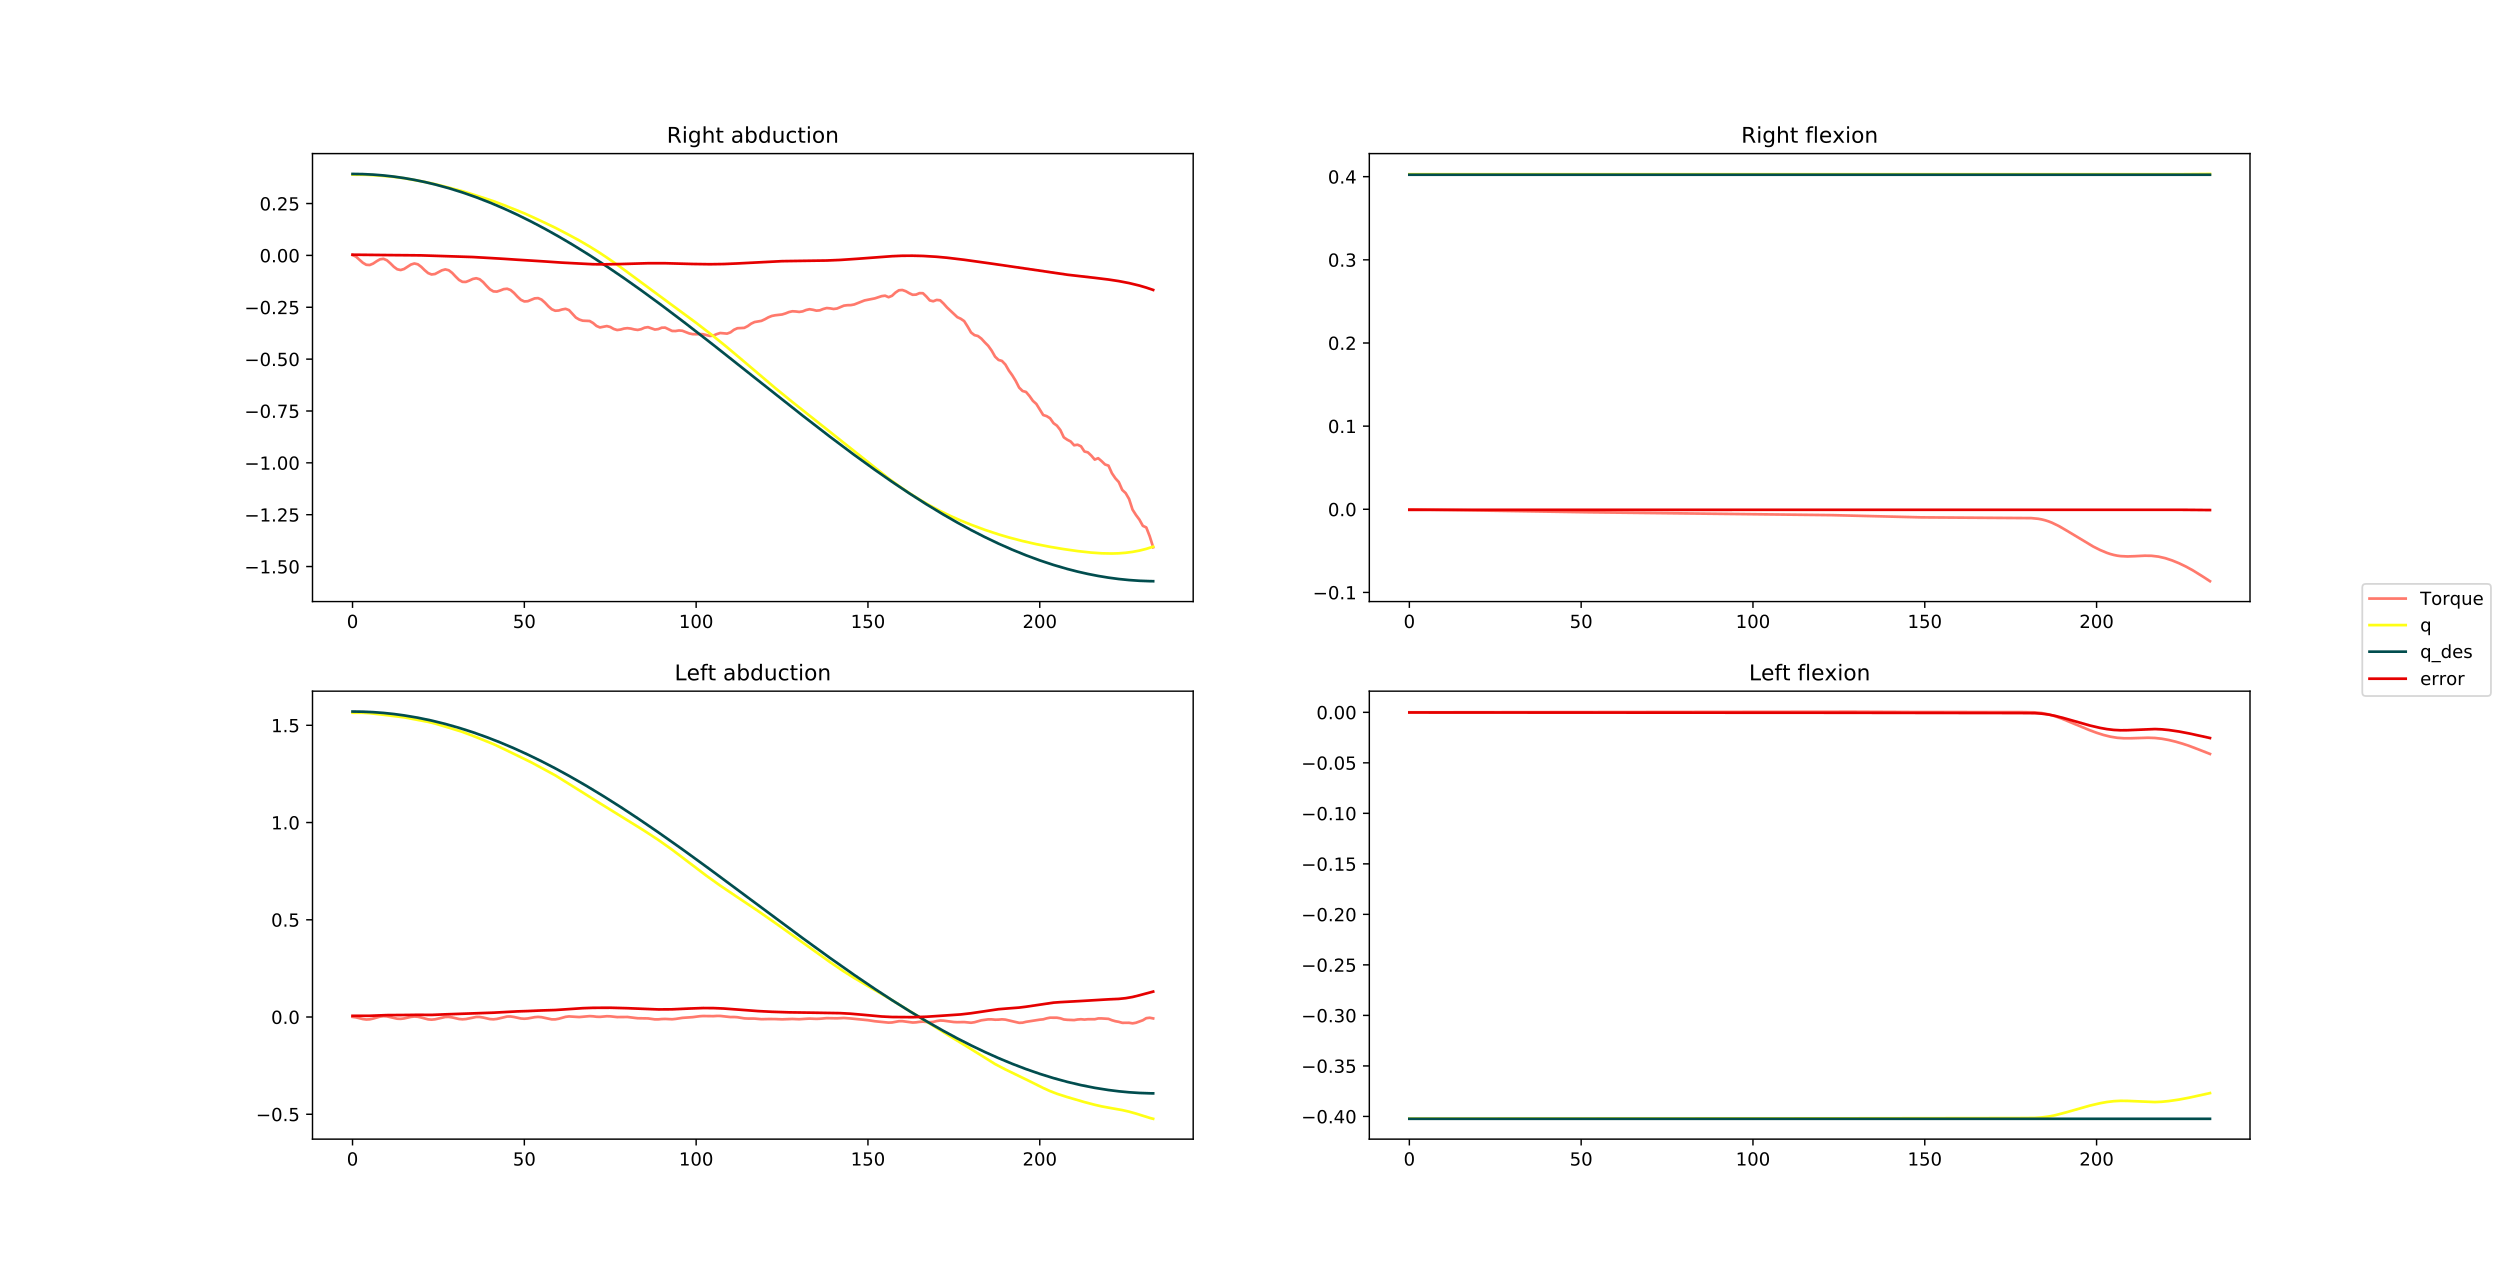 <?xml version="1.0" encoding="utf-8" standalone="no"?>
<!DOCTYPE svg PUBLIC "-//W3C//DTD SVG 1.1//EN"
  "http://www.w3.org/Graphics/SVG/1.1/DTD/svg11.dtd">
<!-- Created with matplotlib (https://matplotlib.org/) -->
<svg height="707.76pt" version="1.1" viewBox="0 0 1382.4 707.76" width="1382.4pt" xmlns="http://www.w3.org/2000/svg" xmlns:xlink="http://www.w3.org/1999/xlink">
 <defs>
  <style type="text/css">
*{stroke-linecap:butt;stroke-linejoin:round;}
  </style>
 </defs>
 <g id="figure_1">
  <g id="patch_1">
   <path d="M 0 707.76 
L 1382.4 707.76 
L 1382.4 0 
L 0 0 
z
" style="fill:#ffffff;"/>
  </g>
  <g id="axes_1">
   <g id="patch_2">
    <path d="M 172.8 332.647 
L 659.782 332.647 
L 659.782 84.931 
L 172.8 84.931 
z
" style="fill:#ffffff;"/>
   </g>
   <g id="matplotlib.axis_1">
    <g id="xtick_1">
     <g id="line2d_1">
      <defs>
       <path d="M 0 0 
L 0 3.5 
" id="mbde60175ac" style="stroke:#000000;stroke-width:0.8;"/>
      </defs>
      <g>
       <use style="stroke:#000000;stroke-width:0.8;" x="194.936" xlink:href="#mbde60175ac" y="332.647"/>
      </g>
     </g>
     <g id="text_1">
      <!-- 0 -->
      <defs>
       <path d="M 31.781 66.406 
Q 24.172 66.406 20.328 58.906 
Q 16.5 51.422 16.5 36.375 
Q 16.5 21.391 20.328 13.891 
Q 24.172 6.391 31.781 6.391 
Q 39.453 6.391 43.281 13.891 
Q 47.125 21.391 47.125 36.375 
Q 47.125 51.422 43.281 58.906 
Q 39.453 66.406 31.781 66.406 
z
M 31.781 74.219 
Q 44.047 74.219 50.516 64.516 
Q 56.984 54.828 56.984 36.375 
Q 56.984 17.969 50.516 8.266 
Q 44.047 -1.422 31.781 -1.422 
Q 19.531 -1.422 13.062 8.266 
Q 6.594 17.969 6.594 36.375 
Q 6.594 54.828 13.062 64.516 
Q 19.531 74.219 31.781 74.219 
z
" id="DejaVuSans-48"/>
      </defs>
      <g transform="translate(191.754 347.246)scale(0.1 -0.1)">
       <use xlink:href="#DejaVuSans-48"/>
      </g>
     </g>
    </g>
    <g id="xtick_2">
     <g id="line2d_2">
      <g>
       <use style="stroke:#000000;stroke-width:0.8;" x="289.938" xlink:href="#mbde60175ac" y="332.647"/>
      </g>
     </g>
     <g id="text_2">
      <!-- 50 -->
      <defs>
       <path d="M 10.797 72.906 
L 49.516 72.906 
L 49.516 64.594 
L 19.828 64.594 
L 19.828 46.734 
Q 21.969 47.469 24.109 47.828 
Q 26.266 48.188 28.422 48.188 
Q 40.625 48.188 47.75 41.5 
Q 54.891 34.812 54.891 23.391 
Q 54.891 11.625 47.562 5.094 
Q 40.234 -1.422 26.906 -1.422 
Q 22.312 -1.422 17.547 -0.641 
Q 12.797 0.141 7.719 1.703 
L 7.719 11.625 
Q 12.109 9.234 16.797 8.062 
Q 21.484 6.891 26.703 6.891 
Q 35.156 6.891 40.078 11.328 
Q 45.016 15.766 45.016 23.391 
Q 45.016 31 40.078 35.438 
Q 35.156 39.891 26.703 39.891 
Q 22.75 39.891 18.812 39.016 
Q 14.891 38.141 10.797 36.281 
z
" id="DejaVuSans-53"/>
      </defs>
      <g transform="translate(283.575 347.246)scale(0.1 -0.1)">
       <use xlink:href="#DejaVuSans-53"/>
       <use x="63.623" xlink:href="#DejaVuSans-48"/>
      </g>
     </g>
    </g>
    <g id="xtick_3">
     <g id="line2d_3">
      <g>
       <use style="stroke:#000000;stroke-width:0.8;" x="384.94" xlink:href="#mbde60175ac" y="332.647"/>
      </g>
     </g>
     <g id="text_3">
      <!-- 100 -->
      <defs>
       <path d="M 12.406 8.297 
L 28.516 8.297 
L 28.516 63.922 
L 10.984 60.406 
L 10.984 69.391 
L 28.422 72.906 
L 38.281 72.906 
L 38.281 8.297 
L 54.391 8.297 
L 54.391 0 
L 12.406 0 
z
" id="DejaVuSans-49"/>
      </defs>
      <g transform="translate(375.396 347.246)scale(0.1 -0.1)">
       <use xlink:href="#DejaVuSans-49"/>
       <use x="63.623" xlink:href="#DejaVuSans-48"/>
       <use x="127.246" xlink:href="#DejaVuSans-48"/>
      </g>
     </g>
    </g>
    <g id="xtick_4">
     <g id="line2d_4">
      <g>
       <use style="stroke:#000000;stroke-width:0.8;" x="479.942" xlink:href="#mbde60175ac" y="332.647"/>
      </g>
     </g>
     <g id="text_4">
      <!-- 150 -->
      <g transform="translate(470.399 347.246)scale(0.1 -0.1)">
       <use xlink:href="#DejaVuSans-49"/>
       <use x="63.623" xlink:href="#DejaVuSans-53"/>
       <use x="127.246" xlink:href="#DejaVuSans-48"/>
      </g>
     </g>
    </g>
    <g id="xtick_5">
     <g id="line2d_5">
      <g>
       <use style="stroke:#000000;stroke-width:0.8;" x="574.945" xlink:href="#mbde60175ac" y="332.647"/>
      </g>
     </g>
     <g id="text_5">
      <!-- 200 -->
      <defs>
       <path d="M 19.188 8.297 
L 53.609 8.297 
L 53.609 0 
L 7.328 0 
L 7.328 8.297 
Q 12.938 14.109 22.625 23.891 
Q 32.328 33.688 34.812 36.531 
Q 39.547 41.844 41.422 45.531 
Q 43.312 49.219 43.312 52.781 
Q 43.312 58.594 39.234 62.25 
Q 35.156 65.922 28.609 65.922 
Q 23.969 65.922 18.812 64.312 
Q 13.672 62.703 7.812 59.422 
L 7.812 69.391 
Q 13.766 71.781 18.938 73 
Q 24.125 74.219 28.422 74.219 
Q 39.75 74.219 46.484 68.547 
Q 53.219 62.891 53.219 53.422 
Q 53.219 48.922 51.531 44.891 
Q 49.859 40.875 45.406 35.406 
Q 44.188 33.984 37.641 27.219 
Q 31.109 20.453 19.188 8.297 
z
" id="DejaVuSans-50"/>
      </defs>
      <g transform="translate(565.401 347.246)scale(0.1 -0.1)">
       <use xlink:href="#DejaVuSans-50"/>
       <use x="63.623" xlink:href="#DejaVuSans-48"/>
       <use x="127.246" xlink:href="#DejaVuSans-48"/>
      </g>
     </g>
    </g>
   </g>
   <g id="matplotlib.axis_2">
    <g id="ytick_1">
     <g id="line2d_6">
      <defs>
       <path d="M 0 0 
L -3.5 0 
" id="m64e033a483" style="stroke:#000000;stroke-width:0.8;"/>
      </defs>
      <g>
       <use style="stroke:#000000;stroke-width:0.8;" x="172.8" xlink:href="#m64e033a483" y="313.277"/>
      </g>
     </g>
     <g id="text_6">
      <!-- −1.50 -->
      <defs>
       <path d="M 10.594 35.5 
L 73.188 35.5 
L 73.188 27.203 
L 10.594 27.203 
z
" id="DejaVuSans-8722"/>
       <path d="M 10.688 12.406 
L 21 12.406 
L 21 0 
L 10.688 0 
z
" id="DejaVuSans-46"/>
      </defs>
      <g transform="translate(135.155 317.077)scale(0.1 -0.1)">
       <use xlink:href="#DejaVuSans-8722"/>
       <use x="83.789" xlink:href="#DejaVuSans-49"/>
       <use x="147.412" xlink:href="#DejaVuSans-46"/>
       <use x="179.199" xlink:href="#DejaVuSans-53"/>
       <use x="242.822" xlink:href="#DejaVuSans-48"/>
      </g>
     </g>
    </g>
    <g id="ytick_2">
     <g id="line2d_7">
      <g>
       <use style="stroke:#000000;stroke-width:0.8;" x="172.8" xlink:href="#m64e033a483" y="284.603"/>
      </g>
     </g>
     <g id="text_7">
      <!-- −1.25 -->
      <g transform="translate(135.155 288.402)scale(0.1 -0.1)">
       <use xlink:href="#DejaVuSans-8722"/>
       <use x="83.789" xlink:href="#DejaVuSans-49"/>
       <use x="147.412" xlink:href="#DejaVuSans-46"/>
       <use x="179.199" xlink:href="#DejaVuSans-50"/>
       <use x="242.822" xlink:href="#DejaVuSans-53"/>
      </g>
     </g>
    </g>
    <g id="ytick_3">
     <g id="line2d_8">
      <g>
       <use style="stroke:#000000;stroke-width:0.8;" x="172.8" xlink:href="#m64e033a483" y="255.929"/>
      </g>
     </g>
     <g id="text_8">
      <!-- −1.00 -->
      <g transform="translate(135.155 259.728)scale(0.1 -0.1)">
       <use xlink:href="#DejaVuSans-8722"/>
       <use x="83.789" xlink:href="#DejaVuSans-49"/>
       <use x="147.412" xlink:href="#DejaVuSans-46"/>
       <use x="179.199" xlink:href="#DejaVuSans-48"/>
       <use x="242.822" xlink:href="#DejaVuSans-48"/>
      </g>
     </g>
    </g>
    <g id="ytick_4">
     <g id="line2d_9">
      <g>
       <use style="stroke:#000000;stroke-width:0.8;" x="172.8" xlink:href="#m64e033a483" y="227.255"/>
      </g>
     </g>
     <g id="text_9">
      <!-- −0.75 -->
      <defs>
       <path d="M 8.203 72.906 
L 55.078 72.906 
L 55.078 68.703 
L 28.609 0 
L 18.312 0 
L 43.219 64.594 
L 8.203 64.594 
z
" id="DejaVuSans-55"/>
      </defs>
      <g transform="translate(135.155 231.054)scale(0.1 -0.1)">
       <use xlink:href="#DejaVuSans-8722"/>
       <use x="83.789" xlink:href="#DejaVuSans-48"/>
       <use x="147.412" xlink:href="#DejaVuSans-46"/>
       <use x="179.199" xlink:href="#DejaVuSans-55"/>
       <use x="242.822" xlink:href="#DejaVuSans-53"/>
      </g>
     </g>
    </g>
    <g id="ytick_5">
     <g id="line2d_10">
      <g>
       <use style="stroke:#000000;stroke-width:0.8;" x="172.8" xlink:href="#m64e033a483" y="198.581"/>
      </g>
     </g>
     <g id="text_10">
      <!-- −0.50 -->
      <g transform="translate(135.155 202.38)scale(0.1 -0.1)">
       <use xlink:href="#DejaVuSans-8722"/>
       <use x="83.789" xlink:href="#DejaVuSans-48"/>
       <use x="147.412" xlink:href="#DejaVuSans-46"/>
       <use x="179.199" xlink:href="#DejaVuSans-53"/>
       <use x="242.822" xlink:href="#DejaVuSans-48"/>
      </g>
     </g>
    </g>
    <g id="ytick_6">
     <g id="line2d_11">
      <g>
       <use style="stroke:#000000;stroke-width:0.8;" x="172.8" xlink:href="#m64e033a483" y="169.907"/>
      </g>
     </g>
     <g id="text_11">
      <!-- −0.25 -->
      <g transform="translate(135.155 173.706)scale(0.1 -0.1)">
       <use xlink:href="#DejaVuSans-8722"/>
       <use x="83.789" xlink:href="#DejaVuSans-48"/>
       <use x="147.412" xlink:href="#DejaVuSans-46"/>
       <use x="179.199" xlink:href="#DejaVuSans-50"/>
       <use x="242.822" xlink:href="#DejaVuSans-53"/>
      </g>
     </g>
    </g>
    <g id="ytick_7">
     <g id="line2d_12">
      <g>
       <use style="stroke:#000000;stroke-width:0.8;" x="172.8" xlink:href="#m64e033a483" y="141.232"/>
      </g>
     </g>
     <g id="text_12">
      <!-- 0.00 -->
      <g transform="translate(143.534 145.032)scale(0.1 -0.1)">
       <use xlink:href="#DejaVuSans-48"/>
       <use x="63.623" xlink:href="#DejaVuSans-46"/>
       <use x="95.41" xlink:href="#DejaVuSans-48"/>
       <use x="159.033" xlink:href="#DejaVuSans-48"/>
      </g>
     </g>
    </g>
    <g id="ytick_8">
     <g id="line2d_13">
      <g>
       <use style="stroke:#000000;stroke-width:0.8;" x="172.8" xlink:href="#m64e033a483" y="112.558"/>
      </g>
     </g>
     <g id="text_13">
      <!-- 0.25 -->
      <g transform="translate(143.534 116.357)scale(0.1 -0.1)">
       <use xlink:href="#DejaVuSans-48"/>
       <use x="63.623" xlink:href="#DejaVuSans-46"/>
       <use x="95.41" xlink:href="#DejaVuSans-50"/>
       <use x="159.033" xlink:href="#DejaVuSans-53"/>
      </g>
     </g>
    </g>
   </g>
   <g id="line2d_14">
    <path clip-path="url(#ped50a88e86)" d="M 194.936 141.015 
L 196.836 141.904 
L 200.636 145.295 
L 202.536 146.415 
L 204.436 146.547 
L 206.336 145.748 
L 208.236 144.473 
L 210.136 143.39 
L 212.036 143.116 
L 213.936 143.923 
L 215.836 145.588 
L 217.736 147.484 
L 219.636 148.888 
L 221.536 149.32 
L 223.436 148.736 
L 227.236 146.283 
L 229.136 145.696 
L 231.036 146.139 
L 232.936 147.552 
L 234.837 149.419 
L 236.737 151.017 
L 238.637 151.771 
L 240.537 151.516 
L 244.337 149.49 
L 246.237 148.972 
L 248.137 149.436 
L 250.037 150.903 
L 251.937 152.933 
L 253.837 154.8 
L 255.737 155.86 
L 257.637 155.883 
L 259.537 155.142 
L 261.437 154.247 
L 263.337 153.859 
L 265.237 154.424 
L 267.137 155.974 
L 269.037 158.078 
L 270.937 160.005 
L 272.837 161.129 
L 274.737 161.238 
L 276.638 160.617 
L 278.538 159.877 
L 280.438 159.667 
L 282.338 160.381 
L 284.238 161.995 
L 286.138 164.038 
L 288.038 165.796 
L 289.938 166.681 
L 291.838 166.553 
L 295.638 164.996 
L 297.538 164.846 
L 299.438 165.666 
L 301.338 167.352 
L 303.238 169.378 
L 305.138 171.038 
L 307.038 171.819 
L 308.938 171.695 
L 310.838 171.122 
L 312.738 170.774 
L 314.638 171.48 
L 318.439 175.602 
L 320.339 176.716 
L 322.239 177.327 
L 326.039 177.501 
L 327.939 178.615 
L 329.839 180.241 
L 331.739 181.06 
L 335.539 180.311 
L 337.439 180.804 
L 339.339 181.891 
L 341.239 182.488 
L 343.139 182.232 
L 345.039 181.686 
L 346.939 181.465 
L 348.839 181.696 
L 350.739 182.163 
L 352.639 182.427 
L 354.539 182.023 
L 356.439 181.195 
L 358.34 180.905 
L 362.14 182.225 
L 364.04 181.97 
L 365.94 181.196 
L 367.84 181.169 
L 371.64 183.008 
L 373.54 183.044 
L 375.44 182.725 
L 377.34 182.902 
L 381.14 184.387 
L 383.04 184.78 
L 384.94 184.815 
L 386.84 184.712 
L 388.74 184.814 
L 392.54 185.767 
L 394.44 185.565 
L 396.34 184.747 
L 398.24 184.137 
L 402.041 184.482 
L 403.941 183.77 
L 405.841 182.351 
L 407.741 181.502 
L 411.541 181.297 
L 413.441 180.332 
L 415.341 178.981 
L 417.241 178.078 
L 421.041 177.422 
L 422.941 176.542 
L 424.841 175.489 
L 426.741 174.716 
L 428.641 174.335 
L 432.441 173.897 
L 434.341 173.319 
L 436.241 172.565 
L 438.141 172.12 
L 440.041 172.239 
L 441.942 172.475 
L 443.842 172.177 
L 445.742 171.42 
L 447.642 170.989 
L 449.542 171.298 
L 451.442 171.772 
L 453.342 171.599 
L 455.242 170.846 
L 457.142 170.342 
L 459.042 170.52 
L 460.942 170.851 
L 462.842 170.593 
L 466.642 169.008 
L 468.542 168.762 
L 470.442 168.718 
L 472.342 168.366 
L 478.042 166.13 
L 483.743 164.995 
L 487.543 163.747 
L 489.443 163.5 
L 491.343 164.342 
L 493.243 163.572 
L 495.143 161.791 
L 497.043 160.517 
L 498.943 160.355 
L 500.843 161.023 
L 502.743 162.112 
L 504.643 162.997 
L 506.543 162.913 
L 508.443 162.098 
L 510.343 162.14 
L 512.243 163.971 
L 514.143 166.119 
L 516.043 166.587 
L 517.943 165.842 
L 519.843 166.047 
L 521.743 167.849 
L 523.644 169.99 
L 529.344 175.366 
L 531.244 176.253 
L 533.144 177.551 
L 535.044 180.543 
L 536.944 183.829 
L 538.844 185.316 
L 540.744 185.8 
L 542.644 187.233 
L 544.544 189.304 
L 546.444 191.207 
L 548.344 193.883 
L 550.244 197.216 
L 552.144 199.027 
L 554.044 199.584 
L 555.944 201.579 
L 557.844 204.871 
L 559.744 207.525 
L 561.644 210.606 
L 563.544 214.33 
L 565.445 216.204 
L 567.345 216.735 
L 569.245 218.963 
L 571.145 221.651 
L 573.045 223.354 
L 576.845 229.491 
L 578.745 230.096 
L 580.645 231.282 
L 582.545 233.991 
L 584.445 235.37 
L 586.345 237.825 
L 588.245 241.833 
L 590.145 243.141 
L 592.045 244.136 
L 593.945 246.221 
L 595.845 245.903 
L 597.745 246.786 
L 599.645 249.651 
L 601.545 250.137 
L 603.445 251.931 
L 605.345 254.134 
L 607.246 253.374 
L 609.146 254.996 
L 611.046 256.83 
L 612.946 257.474 
L 614.846 261.676 
L 616.746 264.468 
L 618.646 266.566 
L 620.546 270.896 
L 622.446 272.669 
L 624.346 275.947 
L 626.246 281.798 
L 628.146 284.772 
L 630.046 287.335 
L 631.946 290.772 
L 633.846 291.658 
L 635.746 296.549 
L 637.646 302.598 
L 637.646 302.598 
" style="fill:none;stroke:#ff796c;stroke-linecap:square;stroke-width:1.5;"/>
   </g>
   <g id="line2d_15">
    <path clip-path="url(#ped50a88e86)" d="M 194.936 96.581 
L 202.536 96.646 
L 208.236 96.976 
L 217.736 97.803 
L 223.436 98.554 
L 232.936 100.242 
L 238.637 101.384 
L 244.337 102.768 
L 255.737 105.744 
L 261.437 107.499 
L 272.837 111.238 
L 278.538 113.386 
L 289.938 117.967 
L 297.538 121.432 
L 307.038 125.938 
L 314.638 129.902 
L 320.339 132.992 
L 326.039 136.322 
L 331.739 139.877 
L 337.439 143.698 
L 343.139 147.713 
L 354.539 156.112 
L 369.74 167.34 
L 384.94 178.53 
L 394.44 185.854 
L 402.041 192.013 
L 411.541 200.024 
L 428.641 214.555 
L 438.141 222.289 
L 491.343 264.543 
L 497.043 268.724 
L 502.743 272.606 
L 508.443 276.204 
L 514.143 279.51 
L 519.843 282.553 
L 525.544 285.31 
L 531.244 287.833 
L 536.944 290.149 
L 544.544 292.976 
L 552.144 295.489 
L 557.844 297.177 
L 565.445 299.17 
L 573.045 300.899 
L 580.645 302.378 
L 588.245 303.645 
L 595.845 304.726 
L 603.445 305.565 
L 609.146 305.959 
L 614.846 306.076 
L 618.646 305.964 
L 622.446 305.667 
L 626.246 305.167 
L 630.046 304.46 
L 633.846 303.501 
L 637.646 302.296 
L 637.646 302.296 
" style="fill:none;stroke:#ffff14;stroke-linecap:square;stroke-width:1.5;"/>
   </g>
   <g id="line2d_16">
    <path clip-path="url(#ped50a88e86)" d="M 194.936 96.191 
L 200.636 96.282 
L 206.336 96.556 
L 212.036 97.012 
L 217.736 97.649 
L 223.436 98.467 
L 229.136 99.463 
L 234.837 100.637 
L 240.537 101.986 
L 248.137 104.054 
L 255.737 106.424 
L 263.337 109.089 
L 270.937 112.042 
L 278.538 115.273 
L 286.138 118.774 
L 293.738 122.535 
L 301.338 126.545 
L 308.938 130.791 
L 316.538 135.263 
L 326.039 141.149 
L 335.539 147.339 
L 345.039 153.807 
L 354.539 160.522 
L 365.94 168.865 
L 379.24 178.921 
L 394.44 190.731 
L 417.241 208.794 
L 443.842 229.835 
L 459.042 241.572 
L 472.342 251.536 
L 483.743 259.78 
L 493.243 266.4 
L 502.743 272.76 
L 512.243 278.832 
L 521.743 284.589 
L 529.344 288.949 
L 536.944 293.079 
L 544.544 296.966 
L 552.144 300.598 
L 559.744 303.965 
L 567.345 307.059 
L 574.945 309.869 
L 582.545 312.387 
L 590.145 314.607 
L 595.845 316.072 
L 601.545 317.363 
L 607.246 318.477 
L 612.946 319.414 
L 618.646 320.172 
L 624.346 320.749 
L 630.046 321.144 
L 635.746 321.357 
L 637.646 321.387 
L 637.646 321.387 
" style="fill:none;stroke:#014d4e;stroke-linecap:square;stroke-width:1.5;"/>
   </g>
   <g id="line2d_17">
    <path clip-path="url(#ped50a88e86)" d="M 194.936 140.843 
L 217.736 141.078 
L 225.336 141.14 
L 232.936 141.216 
L 261.437 142.129 
L 269.037 142.565 
L 278.538 143.119 
L 286.138 143.626 
L 293.738 144.097 
L 301.338 144.581 
L 310.838 145.227 
L 327.939 146.116 
L 333.639 146.184 
L 343.139 146.012 
L 358.34 145.558 
L 367.84 145.56 
L 383.04 145.974 
L 392.54 146.118 
L 400.141 146.002 
L 407.741 145.678 
L 432.441 144.417 
L 441.942 144.273 
L 457.142 144.054 
L 464.742 143.732 
L 474.242 143.087 
L 493.243 141.672 
L 498.943 141.427 
L 504.643 141.397 
L 510.343 141.535 
L 517.943 141.989 
L 523.644 142.511 
L 533.144 143.649 
L 548.344 145.777 
L 590.145 151.905 
L 605.345 153.636 
L 612.946 154.572 
L 618.646 155.44 
L 624.346 156.537 
L 630.046 157.917 
L 633.846 159.038 
L 637.646 160.324 
L 637.646 160.324 
" style="fill:none;stroke:#e50000;stroke-linecap:square;stroke-width:1.5;"/>
   </g>
   <g id="patch_3">
    <path d="M 172.8 332.647 
L 172.8 84.931 
" style="fill:none;stroke:#000000;stroke-linecap:square;stroke-linejoin:miter;stroke-width:0.8;"/>
   </g>
   <g id="patch_4">
    <path d="M 659.782 332.647 
L 659.782 84.931 
" style="fill:none;stroke:#000000;stroke-linecap:square;stroke-linejoin:miter;stroke-width:0.8;"/>
   </g>
   <g id="patch_5">
    <path d="M 172.8 332.647 
L 659.782 332.647 
" style="fill:none;stroke:#000000;stroke-linecap:square;stroke-linejoin:miter;stroke-width:0.8;"/>
   </g>
   <g id="patch_6">
    <path d="M 172.8 84.931 
L 659.782 84.931 
" style="fill:none;stroke:#000000;stroke-linecap:square;stroke-linejoin:miter;stroke-width:0.8;"/>
   </g>
   <g id="text_14">
    <!-- Right abduction -->
    <defs>
     <path d="M 44.391 34.188 
Q 47.562 33.109 50.562 29.594 
Q 53.562 26.078 56.594 19.922 
L 66.609 0 
L 56 0 
L 46.688 18.703 
Q 43.062 26.031 39.672 28.422 
Q 36.281 30.812 30.422 30.812 
L 19.672 30.812 
L 19.672 0 
L 9.812 0 
L 9.812 72.906 
L 32.078 72.906 
Q 44.578 72.906 50.734 67.672 
Q 56.891 62.453 56.891 51.906 
Q 56.891 45.016 53.688 40.469 
Q 50.484 35.938 44.391 34.188 
z
M 19.672 64.797 
L 19.672 38.922 
L 32.078 38.922 
Q 39.203 38.922 42.844 42.219 
Q 46.484 45.516 46.484 51.906 
Q 46.484 58.297 42.844 61.547 
Q 39.203 64.797 32.078 64.797 
z
" id="DejaVuSans-82"/>
     <path d="M 9.422 54.688 
L 18.406 54.688 
L 18.406 0 
L 9.422 0 
z
M 9.422 75.984 
L 18.406 75.984 
L 18.406 64.594 
L 9.422 64.594 
z
" id="DejaVuSans-105"/>
     <path d="M 45.406 27.984 
Q 45.406 37.75 41.375 43.109 
Q 37.359 48.484 30.078 48.484 
Q 22.859 48.484 18.828 43.109 
Q 14.797 37.75 14.797 27.984 
Q 14.797 18.266 18.828 12.891 
Q 22.859 7.516 30.078 7.516 
Q 37.359 7.516 41.375 12.891 
Q 45.406 18.266 45.406 27.984 
z
M 54.391 6.781 
Q 54.391 -7.172 48.188 -13.984 
Q 42 -20.797 29.203 -20.797 
Q 24.469 -20.797 20.266 -20.094 
Q 16.062 -19.391 12.109 -17.922 
L 12.109 -9.188 
Q 16.062 -11.328 19.922 -12.344 
Q 23.781 -13.375 27.781 -13.375 
Q 36.625 -13.375 41.016 -8.766 
Q 45.406 -4.156 45.406 5.172 
L 45.406 9.625 
Q 42.625 4.781 38.281 2.391 
Q 33.938 0 27.875 0 
Q 17.828 0 11.672 7.656 
Q 5.516 15.328 5.516 27.984 
Q 5.516 40.672 11.672 48.328 
Q 17.828 56 27.875 56 
Q 33.938 56 38.281 53.609 
Q 42.625 51.219 45.406 46.391 
L 45.406 54.688 
L 54.391 54.688 
z
" id="DejaVuSans-103"/>
     <path d="M 54.891 33.016 
L 54.891 0 
L 45.906 0 
L 45.906 32.719 
Q 45.906 40.484 42.875 44.328 
Q 39.844 48.188 33.797 48.188 
Q 26.516 48.188 22.312 43.547 
Q 18.109 38.922 18.109 30.906 
L 18.109 0 
L 9.078 0 
L 9.078 75.984 
L 18.109 75.984 
L 18.109 46.188 
Q 21.344 51.125 25.703 53.562 
Q 30.078 56 35.797 56 
Q 45.219 56 50.047 50.172 
Q 54.891 44.344 54.891 33.016 
z
" id="DejaVuSans-104"/>
     <path d="M 18.312 70.219 
L 18.312 54.688 
L 36.812 54.688 
L 36.812 47.703 
L 18.312 47.703 
L 18.312 18.016 
Q 18.312 11.328 20.141 9.422 
Q 21.969 7.516 27.594 7.516 
L 36.812 7.516 
L 36.812 0 
L 27.594 0 
Q 17.188 0 13.234 3.875 
Q 9.281 7.766 9.281 18.016 
L 9.281 47.703 
L 2.688 47.703 
L 2.688 54.688 
L 9.281 54.688 
L 9.281 70.219 
z
" id="DejaVuSans-116"/>
     <path id="DejaVuSans-32"/>
     <path d="M 34.281 27.484 
Q 23.391 27.484 19.188 25 
Q 14.984 22.516 14.984 16.5 
Q 14.984 11.719 18.141 8.906 
Q 21.297 6.109 26.703 6.109 
Q 34.188 6.109 38.703 11.406 
Q 43.219 16.703 43.219 25.484 
L 43.219 27.484 
z
M 52.203 31.203 
L 52.203 0 
L 43.219 0 
L 43.219 8.297 
Q 40.141 3.328 35.547 0.953 
Q 30.953 -1.422 24.312 -1.422 
Q 15.922 -1.422 10.953 3.297 
Q 6 8.016 6 15.922 
Q 6 25.141 12.172 29.828 
Q 18.359 34.516 30.609 34.516 
L 43.219 34.516 
L 43.219 35.406 
Q 43.219 41.609 39.141 45 
Q 35.062 48.391 27.688 48.391 
Q 23 48.391 18.547 47.266 
Q 14.109 46.141 10.016 43.891 
L 10.016 52.203 
Q 14.938 54.109 19.578 55.047 
Q 24.219 56 28.609 56 
Q 40.484 56 46.344 49.844 
Q 52.203 43.703 52.203 31.203 
z
" id="DejaVuSans-97"/>
     <path d="M 48.688 27.297 
Q 48.688 37.203 44.609 42.844 
Q 40.531 48.484 33.406 48.484 
Q 26.266 48.484 22.188 42.844 
Q 18.109 37.203 18.109 27.297 
Q 18.109 17.391 22.188 11.75 
Q 26.266 6.109 33.406 6.109 
Q 40.531 6.109 44.609 11.75 
Q 48.688 17.391 48.688 27.297 
z
M 18.109 46.391 
Q 20.953 51.266 25.266 53.625 
Q 29.594 56 35.594 56 
Q 45.562 56 51.781 48.094 
Q 58.016 40.188 58.016 27.297 
Q 58.016 14.406 51.781 6.484 
Q 45.562 -1.422 35.594 -1.422 
Q 29.594 -1.422 25.266 0.953 
Q 20.953 3.328 18.109 8.203 
L 18.109 0 
L 9.078 0 
L 9.078 75.984 
L 18.109 75.984 
z
" id="DejaVuSans-98"/>
     <path d="M 45.406 46.391 
L 45.406 75.984 
L 54.391 75.984 
L 54.391 0 
L 45.406 0 
L 45.406 8.203 
Q 42.578 3.328 38.25 0.953 
Q 33.938 -1.422 27.875 -1.422 
Q 17.969 -1.422 11.734 6.484 
Q 5.516 14.406 5.516 27.297 
Q 5.516 40.188 11.734 48.094 
Q 17.969 56 27.875 56 
Q 33.938 56 38.25 53.625 
Q 42.578 51.266 45.406 46.391 
z
M 14.797 27.297 
Q 14.797 17.391 18.875 11.75 
Q 22.953 6.109 30.078 6.109 
Q 37.203 6.109 41.297 11.75 
Q 45.406 17.391 45.406 27.297 
Q 45.406 37.203 41.297 42.844 
Q 37.203 48.484 30.078 48.484 
Q 22.953 48.484 18.875 42.844 
Q 14.797 37.203 14.797 27.297 
z
" id="DejaVuSans-100"/>
     <path d="M 8.5 21.578 
L 8.5 54.688 
L 17.484 54.688 
L 17.484 21.922 
Q 17.484 14.156 20.5 10.266 
Q 23.531 6.391 29.594 6.391 
Q 36.859 6.391 41.078 11.031 
Q 45.312 15.672 45.312 23.688 
L 45.312 54.688 
L 54.297 54.688 
L 54.297 0 
L 45.312 0 
L 45.312 8.406 
Q 42.047 3.422 37.719 1 
Q 33.406 -1.422 27.688 -1.422 
Q 18.266 -1.422 13.375 4.438 
Q 8.5 10.297 8.5 21.578 
z
M 31.109 56 
z
" id="DejaVuSans-117"/>
     <path d="M 48.781 52.594 
L 48.781 44.188 
Q 44.969 46.297 41.141 47.344 
Q 37.312 48.391 33.406 48.391 
Q 24.656 48.391 19.812 42.844 
Q 14.984 37.312 14.984 27.297 
Q 14.984 17.281 19.812 11.734 
Q 24.656 6.203 33.406 6.203 
Q 37.312 6.203 41.141 7.25 
Q 44.969 8.297 48.781 10.406 
L 48.781 2.094 
Q 45.016 0.344 40.984 -0.531 
Q 36.969 -1.422 32.422 -1.422 
Q 20.062 -1.422 12.781 6.344 
Q 5.516 14.109 5.516 27.297 
Q 5.516 40.672 12.859 48.328 
Q 20.219 56 33.016 56 
Q 37.156 56 41.109 55.141 
Q 45.062 54.297 48.781 52.594 
z
" id="DejaVuSans-99"/>
     <path d="M 30.609 48.391 
Q 23.391 48.391 19.188 42.75 
Q 14.984 37.109 14.984 27.297 
Q 14.984 17.484 19.156 11.844 
Q 23.344 6.203 30.609 6.203 
Q 37.797 6.203 41.984 11.859 
Q 46.188 17.531 46.188 27.297 
Q 46.188 37.016 41.984 42.703 
Q 37.797 48.391 30.609 48.391 
z
M 30.609 56 
Q 42.328 56 49.016 48.375 
Q 55.719 40.766 55.719 27.297 
Q 55.719 13.875 49.016 6.219 
Q 42.328 -1.422 30.609 -1.422 
Q 18.844 -1.422 12.172 6.219 
Q 5.516 13.875 5.516 27.297 
Q 5.516 40.766 12.172 48.375 
Q 18.844 56 30.609 56 
z
" id="DejaVuSans-111"/>
     <path d="M 54.891 33.016 
L 54.891 0 
L 45.906 0 
L 45.906 32.719 
Q 45.906 40.484 42.875 44.328 
Q 39.844 48.188 33.797 48.188 
Q 26.516 48.188 22.312 43.547 
Q 18.109 38.922 18.109 30.906 
L 18.109 0 
L 9.078 0 
L 9.078 54.688 
L 18.109 54.688 
L 18.109 46.188 
Q 21.344 51.125 25.703 53.562 
Q 30.078 56 35.797 56 
Q 45.219 56 50.047 50.172 
Q 54.891 44.344 54.891 33.016 
z
" id="DejaVuSans-110"/>
    </defs>
    <g transform="translate(368.695 78.931)scale(0.12 -0.12)">
     <use xlink:href="#DejaVuSans-82"/>
     <use x="69.482" xlink:href="#DejaVuSans-105"/>
     <use x="97.266" xlink:href="#DejaVuSans-103"/>
     <use x="160.742" xlink:href="#DejaVuSans-104"/>
     <use x="224.121" xlink:href="#DejaVuSans-116"/>
     <use x="263.33" xlink:href="#DejaVuSans-32"/>
     <use x="295.117" xlink:href="#DejaVuSans-97"/>
     <use x="356.396" xlink:href="#DejaVuSans-98"/>
     <use x="419.873" xlink:href="#DejaVuSans-100"/>
     <use x="483.35" xlink:href="#DejaVuSans-117"/>
     <use x="546.729" xlink:href="#DejaVuSans-99"/>
     <use x="601.709" xlink:href="#DejaVuSans-116"/>
     <use x="640.918" xlink:href="#DejaVuSans-105"/>
     <use x="668.701" xlink:href="#DejaVuSans-111"/>
     <use x="729.883" xlink:href="#DejaVuSans-110"/>
    </g>
   </g>
  </g>
  <g id="axes_2">
   <g id="patch_7">
    <path d="M 757.178 332.647 
L 1244.16 332.647 
L 1244.16 84.931 
L 757.178 84.931 
z
" style="fill:#ffffff;"/>
   </g>
   <g id="matplotlib.axis_3">
    <g id="xtick_6">
     <g id="line2d_18">
      <g>
       <use style="stroke:#000000;stroke-width:0.8;" x="779.314" xlink:href="#mbde60175ac" y="332.647"/>
      </g>
     </g>
     <g id="text_15">
      <!-- 0 -->
      <g transform="translate(776.132 347.246)scale(0.1 -0.1)">
       <use xlink:href="#DejaVuSans-48"/>
      </g>
     </g>
    </g>
    <g id="xtick_7">
     <g id="line2d_19">
      <g>
       <use style="stroke:#000000;stroke-width:0.8;" x="874.316" xlink:href="#mbde60175ac" y="332.647"/>
      </g>
     </g>
     <g id="text_16">
      <!-- 50 -->
      <g transform="translate(867.954 347.246)scale(0.1 -0.1)">
       <use xlink:href="#DejaVuSans-53"/>
       <use x="63.623" xlink:href="#DejaVuSans-48"/>
      </g>
     </g>
    </g>
    <g id="xtick_8">
     <g id="line2d_20">
      <g>
       <use style="stroke:#000000;stroke-width:0.8;" x="969.318" xlink:href="#mbde60175ac" y="332.647"/>
      </g>
     </g>
     <g id="text_17">
      <!-- 100 -->
      <g transform="translate(959.775 347.246)scale(0.1 -0.1)">
       <use xlink:href="#DejaVuSans-49"/>
       <use x="63.623" xlink:href="#DejaVuSans-48"/>
       <use x="127.246" xlink:href="#DejaVuSans-48"/>
      </g>
     </g>
    </g>
    <g id="xtick_9">
     <g id="line2d_21">
      <g>
       <use style="stroke:#000000;stroke-width:0.8;" x="1064.321" xlink:href="#mbde60175ac" y="332.647"/>
      </g>
     </g>
     <g id="text_18">
      <!-- 150 -->
      <g transform="translate(1054.777 347.246)scale(0.1 -0.1)">
       <use xlink:href="#DejaVuSans-49"/>
       <use x="63.623" xlink:href="#DejaVuSans-53"/>
       <use x="127.246" xlink:href="#DejaVuSans-48"/>
      </g>
     </g>
    </g>
    <g id="xtick_10">
     <g id="line2d_22">
      <g>
       <use style="stroke:#000000;stroke-width:0.8;" x="1159.323" xlink:href="#mbde60175ac" y="332.647"/>
      </g>
     </g>
     <g id="text_19">
      <!-- 200 -->
      <g transform="translate(1149.779 347.246)scale(0.1 -0.1)">
       <use xlink:href="#DejaVuSans-50"/>
       <use x="63.623" xlink:href="#DejaVuSans-48"/>
       <use x="127.246" xlink:href="#DejaVuSans-48"/>
      </g>
     </g>
    </g>
   </g>
   <g id="matplotlib.axis_4">
    <g id="ytick_9">
     <g id="line2d_23">
      <g>
       <use style="stroke:#000000;stroke-width:0.8;" x="757.178" xlink:href="#m64e033a483" y="327.595"/>
      </g>
     </g>
     <g id="text_20">
      <!-- −0.1 -->
      <g transform="translate(725.895 331.394)scale(0.1 -0.1)">
       <use xlink:href="#DejaVuSans-8722"/>
       <use x="83.789" xlink:href="#DejaVuSans-48"/>
       <use x="147.412" xlink:href="#DejaVuSans-46"/>
       <use x="179.199" xlink:href="#DejaVuSans-49"/>
      </g>
     </g>
    </g>
    <g id="ytick_10">
     <g id="line2d_24">
      <g>
       <use style="stroke:#000000;stroke-width:0.8;" x="757.178" xlink:href="#m64e033a483" y="281.615"/>
      </g>
     </g>
     <g id="text_21">
      <!-- 0.0 -->
      <g transform="translate(734.275 285.414)scale(0.1 -0.1)">
       <use xlink:href="#DejaVuSans-48"/>
       <use x="63.623" xlink:href="#DejaVuSans-46"/>
       <use x="95.41" xlink:href="#DejaVuSans-48"/>
      </g>
     </g>
    </g>
    <g id="ytick_11">
     <g id="line2d_25">
      <g>
       <use style="stroke:#000000;stroke-width:0.8;" x="757.178" xlink:href="#m64e033a483" y="235.634"/>
      </g>
     </g>
     <g id="text_22">
      <!-- 0.1 -->
      <g transform="translate(734.275 239.434)scale(0.1 -0.1)">
       <use xlink:href="#DejaVuSans-48"/>
       <use x="63.623" xlink:href="#DejaVuSans-46"/>
       <use x="95.41" xlink:href="#DejaVuSans-49"/>
      </g>
     </g>
    </g>
    <g id="ytick_12">
     <g id="line2d_26">
      <g>
       <use style="stroke:#000000;stroke-width:0.8;" x="757.178" xlink:href="#m64e033a483" y="189.654"/>
      </g>
     </g>
     <g id="text_23">
      <!-- 0.2 -->
      <g transform="translate(734.275 193.453)scale(0.1 -0.1)">
       <use xlink:href="#DejaVuSans-48"/>
       <use x="63.623" xlink:href="#DejaVuSans-46"/>
       <use x="95.41" xlink:href="#DejaVuSans-50"/>
      </g>
     </g>
    </g>
    <g id="ytick_13">
     <g id="line2d_27">
      <g>
       <use style="stroke:#000000;stroke-width:0.8;" x="757.178" xlink:href="#m64e033a483" y="143.673"/>
      </g>
     </g>
     <g id="text_24">
      <!-- 0.3 -->
      <defs>
       <path d="M 40.578 39.312 
Q 47.656 37.797 51.625 33 
Q 55.609 28.219 55.609 21.188 
Q 55.609 10.406 48.188 4.484 
Q 40.766 -1.422 27.094 -1.422 
Q 22.516 -1.422 17.656 -0.516 
Q 12.797 0.391 7.625 2.203 
L 7.625 11.719 
Q 11.719 9.328 16.594 8.109 
Q 21.484 6.891 26.812 6.891 
Q 36.078 6.891 40.938 10.547 
Q 45.797 14.203 45.797 21.188 
Q 45.797 27.641 41.281 31.266 
Q 36.766 34.906 28.719 34.906 
L 20.219 34.906 
L 20.219 43.016 
L 29.109 43.016 
Q 36.375 43.016 40.234 45.922 
Q 44.094 48.828 44.094 54.297 
Q 44.094 59.906 40.109 62.906 
Q 36.141 65.922 28.719 65.922 
Q 24.656 65.922 20.016 65.031 
Q 15.375 64.156 9.812 62.312 
L 9.812 71.094 
Q 15.438 72.656 20.344 73.438 
Q 25.25 74.219 29.594 74.219 
Q 40.828 74.219 47.359 69.109 
Q 53.906 64.016 53.906 55.328 
Q 53.906 49.266 50.438 45.094 
Q 46.969 40.922 40.578 39.312 
z
" id="DejaVuSans-51"/>
      </defs>
      <g transform="translate(734.275 147.473)scale(0.1 -0.1)">
       <use xlink:href="#DejaVuSans-48"/>
       <use x="63.623" xlink:href="#DejaVuSans-46"/>
       <use x="95.41" xlink:href="#DejaVuSans-51"/>
      </g>
     </g>
    </g>
    <g id="ytick_14">
     <g id="line2d_28">
      <g>
       <use style="stroke:#000000;stroke-width:0.8;" x="757.178" xlink:href="#m64e033a483" y="97.693"/>
      </g>
     </g>
     <g id="text_25">
      <!-- 0.4 -->
      <defs>
       <path d="M 37.797 64.312 
L 12.891 25.391 
L 37.797 25.391 
z
M 35.203 72.906 
L 47.609 72.906 
L 47.609 25.391 
L 58.016 25.391 
L 58.016 17.188 
L 47.609 17.188 
L 47.609 0 
L 37.797 0 
L 37.797 17.188 
L 4.891 17.188 
L 4.891 26.703 
z
" id="DejaVuSans-52"/>
      </defs>
      <g transform="translate(734.275 101.492)scale(0.1 -0.1)">
       <use xlink:href="#DejaVuSans-48"/>
       <use x="63.623" xlink:href="#DejaVuSans-46"/>
       <use x="95.41" xlink:href="#DejaVuSans-52"/>
      </g>
     </g>
    </g>
   </g>
   <g id="line2d_29">
    <path clip-path="url(#p4a66746c26)" d="M 779.314 281.645 
L 878.116 283.273 
L 969.318 284.341 
L 1013.019 284.853 
L 1062.421 286.081 
L 1123.222 286.499 
L 1127.022 286.861 
L 1128.922 287.208 
L 1130.822 287.679 
L 1132.722 288.283 
L 1134.622 289.023 
L 1138.422 290.865 
L 1142.223 293.064 
L 1157.423 302.195 
L 1161.223 304.111 
L 1165.023 305.702 
L 1166.923 306.342 
L 1168.823 306.861 
L 1170.723 307.251 
L 1172.623 307.51 
L 1176.423 307.692 
L 1180.223 307.564 
L 1185.924 307.28 
L 1189.724 307.338 
L 1193.524 307.782 
L 1197.324 308.656 
L 1201.124 309.906 
L 1204.924 311.459 
L 1208.724 313.284 
L 1212.524 315.371 
L 1218.224 318.912 
L 1222.024 321.387 
L 1222.024 321.387 
" style="fill:none;stroke:#ff796c;stroke-linecap:square;stroke-width:1.5;"/>
   </g>
   <g id="line2d_30">
    <path clip-path="url(#p4a66746c26)" d="M 779.314 96.32 
L 1085.221 96.329 
L 1206.824 96.327 
L 1222.024 96.191 
L 1222.024 96.191 
" style="fill:none;stroke:#ffff14;stroke-linecap:square;stroke-width:1.5;"/>
   </g>
   <g id="line2d_31">
    <path clip-path="url(#p4a66746c26)" d="M 779.314 96.616 
L 1222.024 96.616 
L 1222.024 96.616 
" style="fill:none;stroke:#014d4e;stroke-linecap:square;stroke-width:1.5;"/>
   </g>
   <g id="line2d_32">
    <path clip-path="url(#p4a66746c26)" d="M 779.314 281.911 
L 1085.221 281.902 
L 1206.824 281.904 
L 1222.024 282.04 
L 1222.024 282.04 
" style="fill:none;stroke:#e50000;stroke-linecap:square;stroke-width:1.5;"/>
   </g>
   <g id="patch_8">
    <path d="M 757.178 332.647 
L 757.178 84.931 
" style="fill:none;stroke:#000000;stroke-linecap:square;stroke-linejoin:miter;stroke-width:0.8;"/>
   </g>
   <g id="patch_9">
    <path d="M 1244.16 332.647 
L 1244.16 84.931 
" style="fill:none;stroke:#000000;stroke-linecap:square;stroke-linejoin:miter;stroke-width:0.8;"/>
   </g>
   <g id="patch_10">
    <path d="M 757.178 332.647 
L 1244.16 332.647 
" style="fill:none;stroke:#000000;stroke-linecap:square;stroke-linejoin:miter;stroke-width:0.8;"/>
   </g>
   <g id="patch_11">
    <path d="M 757.178 84.931 
L 1244.16 84.931 
" style="fill:none;stroke:#000000;stroke-linecap:square;stroke-linejoin:miter;stroke-width:0.8;"/>
   </g>
   <g id="text_26">
    <!-- Right flexion -->
    <defs>
     <path d="M 37.109 75.984 
L 37.109 68.5 
L 28.516 68.5 
Q 23.688 68.5 21.797 66.547 
Q 19.922 64.594 19.922 59.516 
L 19.922 54.688 
L 34.719 54.688 
L 34.719 47.703 
L 19.922 47.703 
L 19.922 0 
L 10.891 0 
L 10.891 47.703 
L 2.297 47.703 
L 2.297 54.688 
L 10.891 54.688 
L 10.891 58.5 
Q 10.891 67.625 15.141 71.797 
Q 19.391 75.984 28.609 75.984 
z
" id="DejaVuSans-102"/>
     <path d="M 9.422 75.984 
L 18.406 75.984 
L 18.406 0 
L 9.422 0 
z
" id="DejaVuSans-108"/>
     <path d="M 56.203 29.594 
L 56.203 25.203 
L 14.891 25.203 
Q 15.484 15.922 20.484 11.062 
Q 25.484 6.203 34.422 6.203 
Q 39.594 6.203 44.453 7.469 
Q 49.312 8.734 54.109 11.281 
L 54.109 2.781 
Q 49.266 0.734 44.188 -0.344 
Q 39.109 -1.422 33.891 -1.422 
Q 20.797 -1.422 13.156 6.188 
Q 5.516 13.812 5.516 26.812 
Q 5.516 40.234 12.766 48.109 
Q 20.016 56 32.328 56 
Q 43.359 56 49.781 48.891 
Q 56.203 41.797 56.203 29.594 
z
M 47.219 32.234 
Q 47.125 39.594 43.094 43.984 
Q 39.062 48.391 32.422 48.391 
Q 24.906 48.391 20.391 44.141 
Q 15.875 39.891 15.188 32.172 
z
" id="DejaVuSans-101"/>
     <path d="M 54.891 54.688 
L 35.109 28.078 
L 55.906 0 
L 45.312 0 
L 29.391 21.484 
L 13.484 0 
L 2.875 0 
L 24.125 28.609 
L 4.688 54.688 
L 15.281 54.688 
L 29.781 35.203 
L 44.281 54.688 
z
" id="DejaVuSans-120"/>
    </defs>
    <g transform="translate(962.801 78.931)scale(0.12 -0.12)">
     <use xlink:href="#DejaVuSans-82"/>
     <use x="69.482" xlink:href="#DejaVuSans-105"/>
     <use x="97.266" xlink:href="#DejaVuSans-103"/>
     <use x="160.742" xlink:href="#DejaVuSans-104"/>
     <use x="224.121" xlink:href="#DejaVuSans-116"/>
     <use x="263.33" xlink:href="#DejaVuSans-32"/>
     <use x="295.117" xlink:href="#DejaVuSans-102"/>
     <use x="330.322" xlink:href="#DejaVuSans-108"/>
     <use x="358.105" xlink:href="#DejaVuSans-101"/>
     <use x="419.613" xlink:href="#DejaVuSans-120"/>
     <use x="478.793" xlink:href="#DejaVuSans-105"/>
     <use x="506.576" xlink:href="#DejaVuSans-111"/>
     <use x="567.758" xlink:href="#DejaVuSans-110"/>
    </g>
   </g>
  </g>
  <g id="axes_3">
   <g id="patch_12">
    <path d="M 172.8 629.906 
L 659.782 629.906 
L 659.782 382.19 
L 172.8 382.19 
z
" style="fill:#ffffff;"/>
   </g>
   <g id="matplotlib.axis_5">
    <g id="xtick_11">
     <g id="line2d_33">
      <g>
       <use style="stroke:#000000;stroke-width:0.8;" x="194.936" xlink:href="#mbde60175ac" y="629.906"/>
      </g>
     </g>
     <g id="text_27">
      <!-- 0 -->
      <g transform="translate(191.754 644.505)scale(0.1 -0.1)">
       <use xlink:href="#DejaVuSans-48"/>
      </g>
     </g>
    </g>
    <g id="xtick_12">
     <g id="line2d_34">
      <g>
       <use style="stroke:#000000;stroke-width:0.8;" x="289.938" xlink:href="#mbde60175ac" y="629.906"/>
      </g>
     </g>
     <g id="text_28">
      <!-- 50 -->
      <g transform="translate(283.575 644.505)scale(0.1 -0.1)">
       <use xlink:href="#DejaVuSans-53"/>
       <use x="63.623" xlink:href="#DejaVuSans-48"/>
      </g>
     </g>
    </g>
    <g id="xtick_13">
     <g id="line2d_35">
      <g>
       <use style="stroke:#000000;stroke-width:0.8;" x="384.94" xlink:href="#mbde60175ac" y="629.906"/>
      </g>
     </g>
     <g id="text_29">
      <!-- 100 -->
      <g transform="translate(375.396 644.505)scale(0.1 -0.1)">
       <use xlink:href="#DejaVuSans-49"/>
       <use x="63.623" xlink:href="#DejaVuSans-48"/>
       <use x="127.246" xlink:href="#DejaVuSans-48"/>
      </g>
     </g>
    </g>
    <g id="xtick_14">
     <g id="line2d_36">
      <g>
       <use style="stroke:#000000;stroke-width:0.8;" x="479.942" xlink:href="#mbde60175ac" y="629.906"/>
      </g>
     </g>
     <g id="text_30">
      <!-- 150 -->
      <g transform="translate(470.399 644.505)scale(0.1 -0.1)">
       <use xlink:href="#DejaVuSans-49"/>
       <use x="63.623" xlink:href="#DejaVuSans-53"/>
       <use x="127.246" xlink:href="#DejaVuSans-48"/>
      </g>
     </g>
    </g>
    <g id="xtick_15">
     <g id="line2d_37">
      <g>
       <use style="stroke:#000000;stroke-width:0.8;" x="574.945" xlink:href="#mbde60175ac" y="629.906"/>
      </g>
     </g>
     <g id="text_31">
      <!-- 200 -->
      <g transform="translate(565.401 644.505)scale(0.1 -0.1)">
       <use xlink:href="#DejaVuSans-50"/>
       <use x="63.623" xlink:href="#DejaVuSans-48"/>
       <use x="127.246" xlink:href="#DejaVuSans-48"/>
      </g>
     </g>
    </g>
   </g>
   <g id="matplotlib.axis_6">
    <g id="ytick_15">
     <g id="line2d_38">
      <g>
       <use style="stroke:#000000;stroke-width:0.8;" x="172.8" xlink:href="#m64e033a483" y="616.139"/>
      </g>
     </g>
     <g id="text_32">
      <!-- −0.5 -->
      <g transform="translate(141.517 619.938)scale(0.1 -0.1)">
       <use xlink:href="#DejaVuSans-8722"/>
       <use x="83.789" xlink:href="#DejaVuSans-48"/>
       <use x="147.412" xlink:href="#DejaVuSans-46"/>
       <use x="179.199" xlink:href="#DejaVuSans-53"/>
      </g>
     </g>
    </g>
    <g id="ytick_16">
     <g id="line2d_39">
      <g>
       <use style="stroke:#000000;stroke-width:0.8;" x="172.8" xlink:href="#m64e033a483" y="562.37"/>
      </g>
     </g>
     <g id="text_33">
      <!-- 0.0 -->
      <g transform="translate(149.897 566.169)scale(0.1 -0.1)">
       <use xlink:href="#DejaVuSans-48"/>
       <use x="63.623" xlink:href="#DejaVuSans-46"/>
       <use x="95.41" xlink:href="#DejaVuSans-48"/>
      </g>
     </g>
    </g>
    <g id="ytick_17">
     <g id="line2d_40">
      <g>
       <use style="stroke:#000000;stroke-width:0.8;" x="172.8" xlink:href="#m64e033a483" y="508.601"/>
      </g>
     </g>
     <g id="text_34">
      <!-- 0.5 -->
      <g transform="translate(149.897 512.4)scale(0.1 -0.1)">
       <use xlink:href="#DejaVuSans-48"/>
       <use x="63.623" xlink:href="#DejaVuSans-46"/>
       <use x="95.41" xlink:href="#DejaVuSans-53"/>
      </g>
     </g>
    </g>
    <g id="ytick_18">
     <g id="line2d_41">
      <g>
       <use style="stroke:#000000;stroke-width:0.8;" x="172.8" xlink:href="#m64e033a483" y="454.832"/>
      </g>
     </g>
     <g id="text_35">
      <!-- 1.0 -->
      <g transform="translate(149.897 458.632)scale(0.1 -0.1)">
       <use xlink:href="#DejaVuSans-49"/>
       <use x="63.623" xlink:href="#DejaVuSans-46"/>
       <use x="95.41" xlink:href="#DejaVuSans-48"/>
      </g>
     </g>
    </g>
    <g id="ytick_19">
     <g id="line2d_42">
      <g>
       <use style="stroke:#000000;stroke-width:0.8;" x="172.8" xlink:href="#m64e033a483" y="401.063"/>
      </g>
     </g>
     <g id="text_36">
      <!-- 1.5 -->
      <g transform="translate(149.897 404.863)scale(0.1 -0.1)">
       <use xlink:href="#DejaVuSans-49"/>
       <use x="63.623" xlink:href="#DejaVuSans-46"/>
       <use x="95.41" xlink:href="#DejaVuSans-53"/>
      </g>
     </g>
    </g>
   </g>
   <g id="line2d_43">
    <path clip-path="url(#p0540ad152c)" d="M 194.936 562.3 
L 196.836 562.553 
L 200.636 563.494 
L 202.536 563.744 
L 204.436 563.649 
L 206.336 563.231 
L 210.136 562.136 
L 212.036 561.893 
L 213.936 562.01 
L 219.636 563.302 
L 221.536 563.388 
L 223.436 563.157 
L 227.236 562.305 
L 229.136 562.101 
L 231.036 562.23 
L 232.936 562.658 
L 236.737 563.671 
L 238.637 563.836 
L 240.537 563.648 
L 246.237 562.348 
L 248.137 562.314 
L 250.037 562.598 
L 253.837 563.472 
L 255.737 563.642 
L 257.637 563.49 
L 263.337 562.342 
L 265.237 562.351 
L 267.137 562.661 
L 270.937 563.52 
L 272.837 563.644 
L 274.737 563.427 
L 280.438 562.103 
L 282.338 562.078 
L 284.238 562.361 
L 288.038 563.187 
L 289.938 563.324 
L 291.838 563.165 
L 295.638 562.459 
L 297.538 562.311 
L 299.438 562.469 
L 305.138 563.679 
L 307.038 563.672 
L 308.938 563.326 
L 312.738 562.272 
L 314.638 562.041 
L 320.339 562.394 
L 324.139 562.047 
L 326.039 561.883 
L 327.939 561.982 
L 329.839 562.218 
L 331.739 562.287 
L 335.539 561.937 
L 337.439 561.997 
L 341.239 562.408 
L 346.939 562.35 
L 350.739 562.827 
L 352.639 563.051 
L 358.34 563.147 
L 362.14 563.68 
L 364.04 563.667 
L 365.94 563.489 
L 367.84 563.432 
L 371.64 563.612 
L 373.54 563.422 
L 377.34 562.833 
L 383.04 562.443 
L 386.84 561.941 
L 388.74 561.82 
L 394.44 561.893 
L 396.34 561.774 
L 398.24 561.777 
L 403.941 562.399 
L 405.841 562.366 
L 407.741 562.485 
L 411.541 563.111 
L 413.441 563.213 
L 417.241 563.241 
L 421.041 563.579 
L 424.841 563.488 
L 428.641 563.503 
L 432.441 563.66 
L 438.141 563.444 
L 441.942 563.608 
L 445.742 563.347 
L 447.642 563.246 
L 451.442 563.394 
L 453.342 563.322 
L 457.142 562.994 
L 462.842 563.097 
L 466.642 562.9 
L 470.442 563.186 
L 479.942 564.127 
L 483.743 564.703 
L 491.343 565.47 
L 493.243 565.392 
L 497.043 564.686 
L 498.943 564.653 
L 504.643 565.417 
L 506.543 565.315 
L 508.443 565.04 
L 510.343 564.921 
L 514.143 565.267 
L 516.043 565.062 
L 517.943 564.593 
L 519.843 564.302 
L 521.743 564.386 
L 527.444 565.141 
L 529.344 565.236 
L 533.144 565.163 
L 536.944 565.538 
L 538.844 565.256 
L 542.644 564.188 
L 546.444 563.656 
L 548.344 563.674 
L 550.244 563.848 
L 552.144 563.821 
L 554.044 563.657 
L 555.944 563.811 
L 563.544 565.582 
L 565.445 565.496 
L 567.345 565.025 
L 574.945 563.84 
L 576.845 563.655 
L 578.745 563.104 
L 580.645 562.728 
L 584.445 562.751 
L 586.345 563.083 
L 588.245 563.724 
L 590.145 563.912 
L 593.945 564.067 
L 595.845 563.745 
L 597.745 563.602 
L 599.645 563.784 
L 601.545 563.591 
L 605.345 563.607 
L 607.246 563.161 
L 609.146 563.154 
L 612.946 563.388 
L 614.846 564.147 
L 616.746 564.691 
L 618.646 565.036 
L 620.546 565.578 
L 624.346 565.56 
L 626.246 565.872 
L 628.146 565.541 
L 631.946 564.164 
L 633.846 563.005 
L 635.746 562.776 
L 637.646 563.142 
L 637.646 563.142 
" style="fill:none;stroke:#ff796c;stroke-linecap:square;stroke-width:1.5;"/>
   </g>
   <g id="line2d_44">
    <path clip-path="url(#p0540ad152c)" d="M 194.936 394.121 
L 200.636 394.154 
L 204.436 394.365 
L 210.136 395.009 
L 223.436 396.665 
L 236.737 399.17 
L 240.537 400.099 
L 248.137 402.363 
L 255.737 404.725 
L 261.437 406.88 
L 272.837 411.446 
L 278.538 414.136 
L 293.738 421.542 
L 307.038 428.743 
L 312.738 432.3 
L 331.739 444.178 
L 346.939 453.584 
L 356.439 459.486 
L 364.04 464.463 
L 371.64 469.849 
L 379.24 475.612 
L 390.64 484.268 
L 398.24 489.7 
L 407.741 496.101 
L 419.141 503.726 
L 428.641 510.338 
L 441.942 519.822 
L 459.042 532.051 
L 466.642 537.19 
L 472.342 540.775 
L 479.942 545.254 
L 491.343 551.88 
L 508.443 562.451 
L 525.544 573.155 
L 535.044 578.937 
L 550.244 588.384 
L 555.944 591.367 
L 569.245 597.821 
L 576.845 601.62 
L 580.645 603.335 
L 584.445 604.808 
L 590.145 606.639 
L 599.645 609.41 
L 605.345 610.902 
L 609.146 611.779 
L 614.846 612.826 
L 620.546 613.835 
L 624.346 614.703 
L 628.146 615.77 
L 635.746 618.155 
L 637.646 618.647 
L 637.646 618.647 
" style="fill:none;stroke:#ffff14;stroke-linecap:square;stroke-width:1.5;"/>
   </g>
   <g id="line2d_45">
    <path clip-path="url(#p0540ad152c)" d="M 194.936 393.45 
L 200.636 393.536 
L 206.336 393.793 
L 212.036 394.22 
L 217.736 394.817 
L 223.436 395.584 
L 231.036 396.866 
L 238.637 398.444 
L 246.237 400.311 
L 253.837 402.463 
L 261.437 404.893 
L 269.037 407.595 
L 276.638 410.56 
L 284.238 413.78 
L 291.838 417.246 
L 299.438 420.948 
L 307.038 424.875 
L 314.638 429.016 
L 324.139 434.474 
L 333.639 440.224 
L 343.139 446.238 
L 352.639 452.49 
L 364.04 460.266 
L 377.34 469.652 
L 392.54 480.692 
L 413.441 496.191 
L 443.842 518.752 
L 459.042 529.757 
L 472.342 539.099 
L 483.743 546.829 
L 493.243 553.035 
L 502.743 558.999 
L 512.243 564.692 
L 521.743 570.089 
L 529.344 574.177 
L 536.944 578.049 
L 544.544 581.693 
L 552.144 585.099 
L 559.744 588.256 
L 567.345 591.156 
L 574.945 593.791 
L 582.545 596.152 
L 590.145 598.233 
L 597.745 600.028 
L 605.345 601.532 
L 612.946 602.741 
L 618.646 603.451 
L 624.346 603.992 
L 630.046 604.362 
L 635.746 604.562 
L 637.646 604.591 
L 637.646 604.591 
" style="fill:none;stroke:#014d4e;stroke-linecap:square;stroke-width:1.5;"/>
   </g>
   <g id="line2d_46">
    <path clip-path="url(#p0540ad152c)" d="M 194.936 561.7 
L 204.436 561.693 
L 213.936 561.323 
L 225.336 561.234 
L 231.036 561.148 
L 238.637 561.208 
L 246.237 560.891 
L 272.837 559.969 
L 286.138 559.259 
L 291.838 559.076 
L 299.438 558.744 
L 307.038 558.502 
L 322.239 557.485 
L 327.939 557.289 
L 337.439 557.238 
L 346.939 557.498 
L 364.04 558.173 
L 371.64 558.114 
L 381.14 557.686 
L 388.74 557.412 
L 394.44 557.439 
L 400.141 557.669 
L 409.641 558.375 
L 419.141 559.087 
L 426.741 559.473 
L 436.241 559.787 
L 449.542 559.98 
L 464.742 560.234 
L 470.442 560.548 
L 478.042 561.209 
L 487.543 562.081 
L 493.243 562.365 
L 504.643 562.462 
L 512.243 562.215 
L 519.843 561.717 
L 531.244 560.941 
L 536.944 560.287 
L 552.144 558.049 
L 557.844 557.582 
L 563.544 557.152 
L 567.345 556.677 
L 582.545 554.421 
L 586.345 554.143 
L 597.745 553.517 
L 612.946 552.601 
L 618.646 552.345 
L 622.446 551.954 
L 626.246 551.299 
L 630.046 550.356 
L 637.646 548.314 
L 637.646 548.314 
" style="fill:none;stroke:#e50000;stroke-linecap:square;stroke-width:1.5;"/>
   </g>
   <g id="patch_13">
    <path d="M 172.8 629.906 
L 172.8 382.19 
" style="fill:none;stroke:#000000;stroke-linecap:square;stroke-linejoin:miter;stroke-width:0.8;"/>
   </g>
   <g id="patch_14">
    <path d="M 659.782 629.906 
L 659.782 382.19 
" style="fill:none;stroke:#000000;stroke-linecap:square;stroke-linejoin:miter;stroke-width:0.8;"/>
   </g>
   <g id="patch_15">
    <path d="M 172.8 629.906 
L 659.782 629.906 
" style="fill:none;stroke:#000000;stroke-linecap:square;stroke-linejoin:miter;stroke-width:0.8;"/>
   </g>
   <g id="patch_16">
    <path d="M 172.8 382.19 
L 659.782 382.19 
" style="fill:none;stroke:#000000;stroke-linecap:square;stroke-linejoin:miter;stroke-width:0.8;"/>
   </g>
   <g id="text_37">
    <!-- Left abduction -->
    <defs>
     <path d="M 9.812 72.906 
L 19.672 72.906 
L 19.672 8.297 
L 55.172 8.297 
L 55.172 0 
L 9.812 0 
z
" id="DejaVuSans-76"/>
    </defs>
    <g transform="translate(372.997 376.19)scale(0.12 -0.12)">
     <use xlink:href="#DejaVuSans-76"/>
     <use x="55.697" xlink:href="#DejaVuSans-101"/>
     <use x="117.221" xlink:href="#DejaVuSans-102"/>
     <use x="152.41" xlink:href="#DejaVuSans-116"/>
     <use x="191.619" xlink:href="#DejaVuSans-32"/>
     <use x="223.406" xlink:href="#DejaVuSans-97"/>
     <use x="284.686" xlink:href="#DejaVuSans-98"/>
     <use x="348.162" xlink:href="#DejaVuSans-100"/>
     <use x="411.639" xlink:href="#DejaVuSans-117"/>
     <use x="475.018" xlink:href="#DejaVuSans-99"/>
     <use x="529.998" xlink:href="#DejaVuSans-116"/>
     <use x="569.207" xlink:href="#DejaVuSans-105"/>
     <use x="596.99" xlink:href="#DejaVuSans-111"/>
     <use x="658.172" xlink:href="#DejaVuSans-110"/>
    </g>
   </g>
  </g>
  <g id="axes_4">
   <g id="patch_17">
    <path d="M 757.178 629.906 
L 1244.16 629.906 
L 1244.16 382.19 
L 757.178 382.19 
z
" style="fill:#ffffff;"/>
   </g>
   <g id="matplotlib.axis_7">
    <g id="xtick_16">
     <g id="line2d_47">
      <g>
       <use style="stroke:#000000;stroke-width:0.8;" x="779.314" xlink:href="#mbde60175ac" y="629.906"/>
      </g>
     </g>
     <g id="text_38">
      <!-- 0 -->
      <g transform="translate(776.132 644.505)scale(0.1 -0.1)">
       <use xlink:href="#DejaVuSans-48"/>
      </g>
     </g>
    </g>
    <g id="xtick_17">
     <g id="line2d_48">
      <g>
       <use style="stroke:#000000;stroke-width:0.8;" x="874.316" xlink:href="#mbde60175ac" y="629.906"/>
      </g>
     </g>
     <g id="text_39">
      <!-- 50 -->
      <g transform="translate(867.954 644.505)scale(0.1 -0.1)">
       <use xlink:href="#DejaVuSans-53"/>
       <use x="63.623" xlink:href="#DejaVuSans-48"/>
      </g>
     </g>
    </g>
    <g id="xtick_18">
     <g id="line2d_49">
      <g>
       <use style="stroke:#000000;stroke-width:0.8;" x="969.318" xlink:href="#mbde60175ac" y="629.906"/>
      </g>
     </g>
     <g id="text_40">
      <!-- 100 -->
      <g transform="translate(959.775 644.505)scale(0.1 -0.1)">
       <use xlink:href="#DejaVuSans-49"/>
       <use x="63.623" xlink:href="#DejaVuSans-48"/>
       <use x="127.246" xlink:href="#DejaVuSans-48"/>
      </g>
     </g>
    </g>
    <g id="xtick_19">
     <g id="line2d_50">
      <g>
       <use style="stroke:#000000;stroke-width:0.8;" x="1064.321" xlink:href="#mbde60175ac" y="629.906"/>
      </g>
     </g>
     <g id="text_41">
      <!-- 150 -->
      <g transform="translate(1054.777 644.505)scale(0.1 -0.1)">
       <use xlink:href="#DejaVuSans-49"/>
       <use x="63.623" xlink:href="#DejaVuSans-53"/>
       <use x="127.246" xlink:href="#DejaVuSans-48"/>
      </g>
     </g>
    </g>
    <g id="xtick_20">
     <g id="line2d_51">
      <g>
       <use style="stroke:#000000;stroke-width:0.8;" x="1159.323" xlink:href="#mbde60175ac" y="629.906"/>
      </g>
     </g>
     <g id="text_42">
      <!-- 200 -->
      <g transform="translate(1149.779 644.505)scale(0.1 -0.1)">
       <use xlink:href="#DejaVuSans-50"/>
       <use x="63.623" xlink:href="#DejaVuSans-48"/>
       <use x="127.246" xlink:href="#DejaVuSans-48"/>
      </g>
     </g>
    </g>
   </g>
   <g id="matplotlib.axis_8">
    <g id="ytick_20">
     <g id="line2d_52">
      <g>
       <use style="stroke:#000000;stroke-width:0.8;" x="757.178" xlink:href="#m64e033a483" y="617.338"/>
      </g>
     </g>
     <g id="text_43">
      <!-- −0.40 -->
      <g transform="translate(719.533 621.137)scale(0.1 -0.1)">
       <use xlink:href="#DejaVuSans-8722"/>
       <use x="83.789" xlink:href="#DejaVuSans-48"/>
       <use x="147.412" xlink:href="#DejaVuSans-46"/>
       <use x="179.199" xlink:href="#DejaVuSans-52"/>
       <use x="242.822" xlink:href="#DejaVuSans-48"/>
      </g>
     </g>
    </g>
    <g id="ytick_21">
     <g id="line2d_53">
      <g>
       <use style="stroke:#000000;stroke-width:0.8;" x="757.178" xlink:href="#m64e033a483" y="589.407"/>
      </g>
     </g>
     <g id="text_44">
      <!-- −0.35 -->
      <g transform="translate(719.533 593.206)scale(0.1 -0.1)">
       <use xlink:href="#DejaVuSans-8722"/>
       <use x="83.789" xlink:href="#DejaVuSans-48"/>
       <use x="147.412" xlink:href="#DejaVuSans-46"/>
       <use x="179.199" xlink:href="#DejaVuSans-51"/>
       <use x="242.822" xlink:href="#DejaVuSans-53"/>
      </g>
     </g>
    </g>
    <g id="ytick_22">
     <g id="line2d_54">
      <g>
       <use style="stroke:#000000;stroke-width:0.8;" x="757.178" xlink:href="#m64e033a483" y="561.475"/>
      </g>
     </g>
     <g id="text_45">
      <!-- −0.30 -->
      <g transform="translate(719.533 565.274)scale(0.1 -0.1)">
       <use xlink:href="#DejaVuSans-8722"/>
       <use x="83.789" xlink:href="#DejaVuSans-48"/>
       <use x="147.412" xlink:href="#DejaVuSans-46"/>
       <use x="179.199" xlink:href="#DejaVuSans-51"/>
       <use x="242.822" xlink:href="#DejaVuSans-48"/>
      </g>
     </g>
    </g>
    <g id="ytick_23">
     <g id="line2d_55">
      <g>
       <use style="stroke:#000000;stroke-width:0.8;" x="757.178" xlink:href="#m64e033a483" y="533.544"/>
      </g>
     </g>
     <g id="text_46">
      <!-- −0.25 -->
      <g transform="translate(719.533 537.343)scale(0.1 -0.1)">
       <use xlink:href="#DejaVuSans-8722"/>
       <use x="83.789" xlink:href="#DejaVuSans-48"/>
       <use x="147.412" xlink:href="#DejaVuSans-46"/>
       <use x="179.199" xlink:href="#DejaVuSans-50"/>
       <use x="242.822" xlink:href="#DejaVuSans-53"/>
      </g>
     </g>
    </g>
    <g id="ytick_24">
     <g id="line2d_56">
      <g>
       <use style="stroke:#000000;stroke-width:0.8;" x="757.178" xlink:href="#m64e033a483" y="505.612"/>
      </g>
     </g>
     <g id="text_47">
      <!-- −0.20 -->
      <g transform="translate(719.533 509.411)scale(0.1 -0.1)">
       <use xlink:href="#DejaVuSans-8722"/>
       <use x="83.789" xlink:href="#DejaVuSans-48"/>
       <use x="147.412" xlink:href="#DejaVuSans-46"/>
       <use x="179.199" xlink:href="#DejaVuSans-50"/>
       <use x="242.822" xlink:href="#DejaVuSans-48"/>
      </g>
     </g>
    </g>
    <g id="ytick_25">
     <g id="line2d_57">
      <g>
       <use style="stroke:#000000;stroke-width:0.8;" x="757.178" xlink:href="#m64e033a483" y="477.681"/>
      </g>
     </g>
     <g id="text_48">
      <!-- −0.15 -->
      <g transform="translate(719.533 481.48)scale(0.1 -0.1)">
       <use xlink:href="#DejaVuSans-8722"/>
       <use x="83.789" xlink:href="#DejaVuSans-48"/>
       <use x="147.412" xlink:href="#DejaVuSans-46"/>
       <use x="179.199" xlink:href="#DejaVuSans-49"/>
       <use x="242.822" xlink:href="#DejaVuSans-53"/>
      </g>
     </g>
    </g>
    <g id="ytick_26">
     <g id="line2d_58">
      <g>
       <use style="stroke:#000000;stroke-width:0.8;" x="757.178" xlink:href="#m64e033a483" y="449.749"/>
      </g>
     </g>
     <g id="text_49">
      <!-- −0.10 -->
      <g transform="translate(719.533 453.549)scale(0.1 -0.1)">
       <use xlink:href="#DejaVuSans-8722"/>
       <use x="83.789" xlink:href="#DejaVuSans-48"/>
       <use x="147.412" xlink:href="#DejaVuSans-46"/>
       <use x="179.199" xlink:href="#DejaVuSans-49"/>
       <use x="242.822" xlink:href="#DejaVuSans-48"/>
      </g>
     </g>
    </g>
    <g id="ytick_27">
     <g id="line2d_59">
      <g>
       <use style="stroke:#000000;stroke-width:0.8;" x="757.178" xlink:href="#m64e033a483" y="421.818"/>
      </g>
     </g>
     <g id="text_50">
      <!-- −0.05 -->
      <g transform="translate(719.533 425.617)scale(0.1 -0.1)">
       <use xlink:href="#DejaVuSans-8722"/>
       <use x="83.789" xlink:href="#DejaVuSans-48"/>
       <use x="147.412" xlink:href="#DejaVuSans-46"/>
       <use x="179.199" xlink:href="#DejaVuSans-48"/>
       <use x="242.822" xlink:href="#DejaVuSans-53"/>
      </g>
     </g>
    </g>
    <g id="ytick_28">
     <g id="line2d_60">
      <g>
       <use style="stroke:#000000;stroke-width:0.8;" x="757.178" xlink:href="#m64e033a483" y="393.886"/>
      </g>
     </g>
     <g id="text_51">
      <!-- 0.00 -->
      <g transform="translate(727.913 397.686)scale(0.1 -0.1)">
       <use xlink:href="#DejaVuSans-48"/>
       <use x="63.623" xlink:href="#DejaVuSans-46"/>
       <use x="95.41" xlink:href="#DejaVuSans-48"/>
       <use x="159.033" xlink:href="#DejaVuSans-48"/>
      </g>
     </g>
    </g>
   </g>
   <g id="line2d_61">
    <path clip-path="url(#p600769cee7)" d="M 779.314 393.882 
L 1024.42 393.544 
L 1060.521 393.725 
L 1117.522 393.753 
L 1125.122 393.896 
L 1128.922 394.28 
L 1132.722 395.006 
L 1136.522 396.09 
L 1140.322 397.476 
L 1147.923 400.643 
L 1155.523 403.781 
L 1159.323 405.187 
L 1163.123 406.398 
L 1166.923 407.346 
L 1170.723 407.967 
L 1174.523 408.237 
L 1178.323 408.23 
L 1187.824 407.939 
L 1191.624 408.081 
L 1195.424 408.498 
L 1199.224 409.194 
L 1203.024 410.118 
L 1206.824 411.219 
L 1210.624 412.483 
L 1216.324 414.657 
L 1222.024 416.898 
L 1222.024 416.898 
" style="fill:none;stroke:#ff796c;stroke-linecap:square;stroke-width:1.5;"/>
   </g>
   <g id="line2d_62">
    <path clip-path="url(#p600769cee7)" d="M 779.314 618.568 
L 1013.019 618.41 
L 1115.622 618.253 
L 1125.122 618.177 
L 1128.922 617.916 
L 1132.722 617.412 
L 1136.522 616.657 
L 1142.223 615.162 
L 1155.523 611.378 
L 1161.223 610.045 
L 1165.023 609.365 
L 1168.823 608.912 
L 1172.623 608.717 
L 1176.423 608.757 
L 1191.624 609.396 
L 1195.424 609.225 
L 1199.224 608.857 
L 1204.924 608.027 
L 1210.624 606.944 
L 1222.024 604.435 
L 1222.024 604.435 
" style="fill:none;stroke:#ffff14;stroke-linecap:square;stroke-width:1.5;"/>
   </g>
   <g id="line2d_63">
    <path clip-path="url(#p600769cee7)" d="M 779.314 618.647 
L 1222.024 618.647 
L 1222.024 618.647 
" style="fill:none;stroke:#014d4e;stroke-linecap:square;stroke-width:1.5;"/>
   </g>
   <g id="line2d_64">
    <path clip-path="url(#p600769cee7)" d="M 779.314 393.965 
L 1013.019 394.123 
L 1115.622 394.28 
L 1125.122 394.356 
L 1128.922 394.617 
L 1132.722 395.121 
L 1136.522 395.876 
L 1142.223 397.371 
L 1155.523 401.155 
L 1161.223 402.488 
L 1165.023 403.168 
L 1168.823 403.621 
L 1172.623 403.816 
L 1176.423 403.776 
L 1191.624 403.137 
L 1195.424 403.308 
L 1199.224 403.676 
L 1204.924 404.506 
L 1210.624 405.589 
L 1222.024 408.098 
L 1222.024 408.098 
" style="fill:none;stroke:#e50000;stroke-linecap:square;stroke-width:1.5;"/>
   </g>
   <g id="patch_18">
    <path d="M 757.178 629.906 
L 757.178 382.19 
" style="fill:none;stroke:#000000;stroke-linecap:square;stroke-linejoin:miter;stroke-width:0.8;"/>
   </g>
   <g id="patch_19">
    <path d="M 1244.16 629.906 
L 1244.16 382.19 
" style="fill:none;stroke:#000000;stroke-linecap:square;stroke-linejoin:miter;stroke-width:0.8;"/>
   </g>
   <g id="patch_20">
    <path d="M 757.178 629.906 
L 1244.16 629.906 
" style="fill:none;stroke:#000000;stroke-linecap:square;stroke-linejoin:miter;stroke-width:0.8;"/>
   </g>
   <g id="patch_21">
    <path d="M 757.178 382.19 
L 1244.16 382.19 
" style="fill:none;stroke:#000000;stroke-linecap:square;stroke-linejoin:miter;stroke-width:0.8;"/>
   </g>
   <g id="text_52">
    <!-- Left flexion -->
    <g transform="translate(967.103 376.19)scale(0.12 -0.12)">
     <use xlink:href="#DejaVuSans-76"/>
     <use x="55.697" xlink:href="#DejaVuSans-101"/>
     <use x="117.221" xlink:href="#DejaVuSans-102"/>
     <use x="152.41" xlink:href="#DejaVuSans-116"/>
     <use x="191.619" xlink:href="#DejaVuSans-32"/>
     <use x="223.406" xlink:href="#DejaVuSans-102"/>
     <use x="258.611" xlink:href="#DejaVuSans-108"/>
     <use x="286.395" xlink:href="#DejaVuSans-101"/>
     <use x="347.902" xlink:href="#DejaVuSans-120"/>
     <use x="407.082" xlink:href="#DejaVuSans-105"/>
     <use x="434.865" xlink:href="#DejaVuSans-111"/>
     <use x="496.047" xlink:href="#DejaVuSans-110"/>
    </g>
   </g>
  </g>
  <g id="legend_1">
   <g id="patch_22">
    <path d="M 1308.252 384.875 
L 1375.4 384.875 
Q 1377.4 384.875 1377.4 382.875 
L 1377.4 324.885 
Q 1377.4 322.885 1375.4 322.885 
L 1308.252 322.885 
Q 1306.252 322.885 1306.252 324.885 
L 1306.252 382.875 
Q 1306.252 384.875 1308.252 384.875 
z
" style="fill:#ffffff;opacity:0.8;stroke:#cccccc;stroke-linejoin:miter;"/>
   </g>
   <g id="line2d_65">
    <path d="M 1310.252 330.983 
L 1330.252 330.983 
" style="fill:none;stroke:#ff796c;stroke-linecap:square;stroke-width:1.5;"/>
   </g>
   <g id="line2d_66"/>
   <g id="text_53">
    <!-- Torque -->
    <defs>
     <path d="M -0.297 72.906 
L 61.375 72.906 
L 61.375 64.594 
L 35.5 64.594 
L 35.5 0 
L 25.594 0 
L 25.594 64.594 
L -0.297 64.594 
z
" id="DejaVuSans-84"/>
     <path d="M 41.109 46.297 
Q 39.594 47.172 37.812 47.578 
Q 36.031 48 33.891 48 
Q 26.266 48 22.188 43.047 
Q 18.109 38.094 18.109 28.812 
L 18.109 0 
L 9.078 0 
L 9.078 54.688 
L 18.109 54.688 
L 18.109 46.188 
Q 20.953 51.172 25.484 53.578 
Q 30.031 56 36.531 56 
Q 37.453 56 38.578 55.875 
Q 39.703 55.766 41.062 55.516 
z
" id="DejaVuSans-114"/>
     <path d="M 14.797 27.297 
Q 14.797 17.391 18.875 11.75 
Q 22.953 6.109 30.078 6.109 
Q 37.203 6.109 41.297 11.75 
Q 45.406 17.391 45.406 27.297 
Q 45.406 37.203 41.297 42.844 
Q 37.203 48.484 30.078 48.484 
Q 22.953 48.484 18.875 42.844 
Q 14.797 37.203 14.797 27.297 
z
M 45.406 8.203 
Q 42.578 3.328 38.25 0.953 
Q 33.938 -1.422 27.875 -1.422 
Q 17.969 -1.422 11.734 6.484 
Q 5.516 14.406 5.516 27.297 
Q 5.516 40.188 11.734 48.094 
Q 17.969 56 27.875 56 
Q 33.938 56 38.25 53.625 
Q 42.578 51.266 45.406 46.391 
L 45.406 54.688 
L 54.391 54.688 
L 54.391 -20.797 
L 45.406 -20.797 
z
" id="DejaVuSans-113"/>
    </defs>
    <g transform="translate(1338.252 334.483)scale(0.1 -0.1)">
     <use xlink:href="#DejaVuSans-84"/>
     <use x="60.818" xlink:href="#DejaVuSans-111"/>
     <use x="122" xlink:href="#DejaVuSans-114"/>
     <use x="163.098" xlink:href="#DejaVuSans-113"/>
     <use x="226.574" xlink:href="#DejaVuSans-117"/>
     <use x="289.953" xlink:href="#DejaVuSans-101"/>
    </g>
   </g>
   <g id="line2d_67">
    <path d="M 1310.252 345.661 
L 1330.252 345.661 
" style="fill:none;stroke:#ffff14;stroke-linecap:square;stroke-width:1.5;"/>
   </g>
   <g id="line2d_68"/>
   <g id="text_54">
    <!-- q -->
    <g transform="translate(1338.252 349.161)scale(0.1 -0.1)">
     <use xlink:href="#DejaVuSans-113"/>
    </g>
   </g>
   <g id="line2d_69">
    <path d="M 1310.252 360.339 
L 1330.252 360.339 
" style="fill:none;stroke:#014d4e;stroke-linecap:square;stroke-width:1.5;"/>
   </g>
   <g id="line2d_70"/>
   <g id="text_55">
    <!-- q_des -->
    <defs>
     <path d="M 50.984 -16.609 
L 50.984 -23.578 
L -0.984 -23.578 
L -0.984 -16.609 
z
" id="DejaVuSans-95"/>
     <path d="M 44.281 53.078 
L 44.281 44.578 
Q 40.484 46.531 36.375 47.5 
Q 32.281 48.484 27.875 48.484 
Q 21.188 48.484 17.844 46.438 
Q 14.5 44.391 14.5 40.281 
Q 14.5 37.156 16.891 35.375 
Q 19.281 33.594 26.516 31.984 
L 29.594 31.297 
Q 39.156 29.25 43.188 25.516 
Q 47.219 21.781 47.219 15.094 
Q 47.219 7.469 41.188 3.016 
Q 35.156 -1.422 24.609 -1.422 
Q 20.219 -1.422 15.453 -0.562 
Q 10.688 0.297 5.422 2 
L 5.422 11.281 
Q 10.406 8.688 15.234 7.391 
Q 20.062 6.109 24.812 6.109 
Q 31.156 6.109 34.562 8.281 
Q 37.984 10.453 37.984 14.406 
Q 37.984 18.062 35.516 20.016 
Q 33.062 21.969 24.703 23.781 
L 21.578 24.516 
Q 13.234 26.266 9.516 29.906 
Q 5.812 33.547 5.812 39.891 
Q 5.812 47.609 11.281 51.797 
Q 16.75 56 26.812 56 
Q 31.781 56 36.172 55.266 
Q 40.578 54.547 44.281 53.078 
z
" id="DejaVuSans-115"/>
    </defs>
    <g transform="translate(1338.252 363.839)scale(0.1 -0.1)">
     <use xlink:href="#DejaVuSans-113"/>
     <use x="63.477" xlink:href="#DejaVuSans-95"/>
     <use x="113.477" xlink:href="#DejaVuSans-100"/>
     <use x="176.953" xlink:href="#DejaVuSans-101"/>
     <use x="238.477" xlink:href="#DejaVuSans-115"/>
    </g>
   </g>
   <g id="line2d_71">
    <path d="M 1310.252 375.296 
L 1330.252 375.296 
" style="fill:none;stroke:#e50000;stroke-linecap:square;stroke-width:1.5;"/>
   </g>
   <g id="line2d_72"/>
   <g id="text_56">
    <!-- error -->
    <g transform="translate(1338.252 378.796)scale(0.1 -0.1)">
     <use xlink:href="#DejaVuSans-101"/>
     <use x="61.523" xlink:href="#DejaVuSans-114"/>
     <use x="102.621" xlink:href="#DejaVuSans-114"/>
     <use x="143.703" xlink:href="#DejaVuSans-111"/>
     <use x="204.885" xlink:href="#DejaVuSans-114"/>
    </g>
   </g>
  </g>
 </g>
 <defs>
  <clipPath id="ped50a88e86">
   <rect height="247.716" width="486.982" x="172.8" y="84.931"/>
  </clipPath>
  <clipPath id="p4a66746c26">
   <rect height="247.716" width="486.982" x="757.178" y="84.931"/>
  </clipPath>
  <clipPath id="p0540ad152c">
   <rect height="247.716" width="486.982" x="172.8" y="382.19"/>
  </clipPath>
  <clipPath id="p600769cee7">
   <rect height="247.716" width="486.982" x="757.178" y="382.19"/>
  </clipPath>
 </defs>
</svg>

